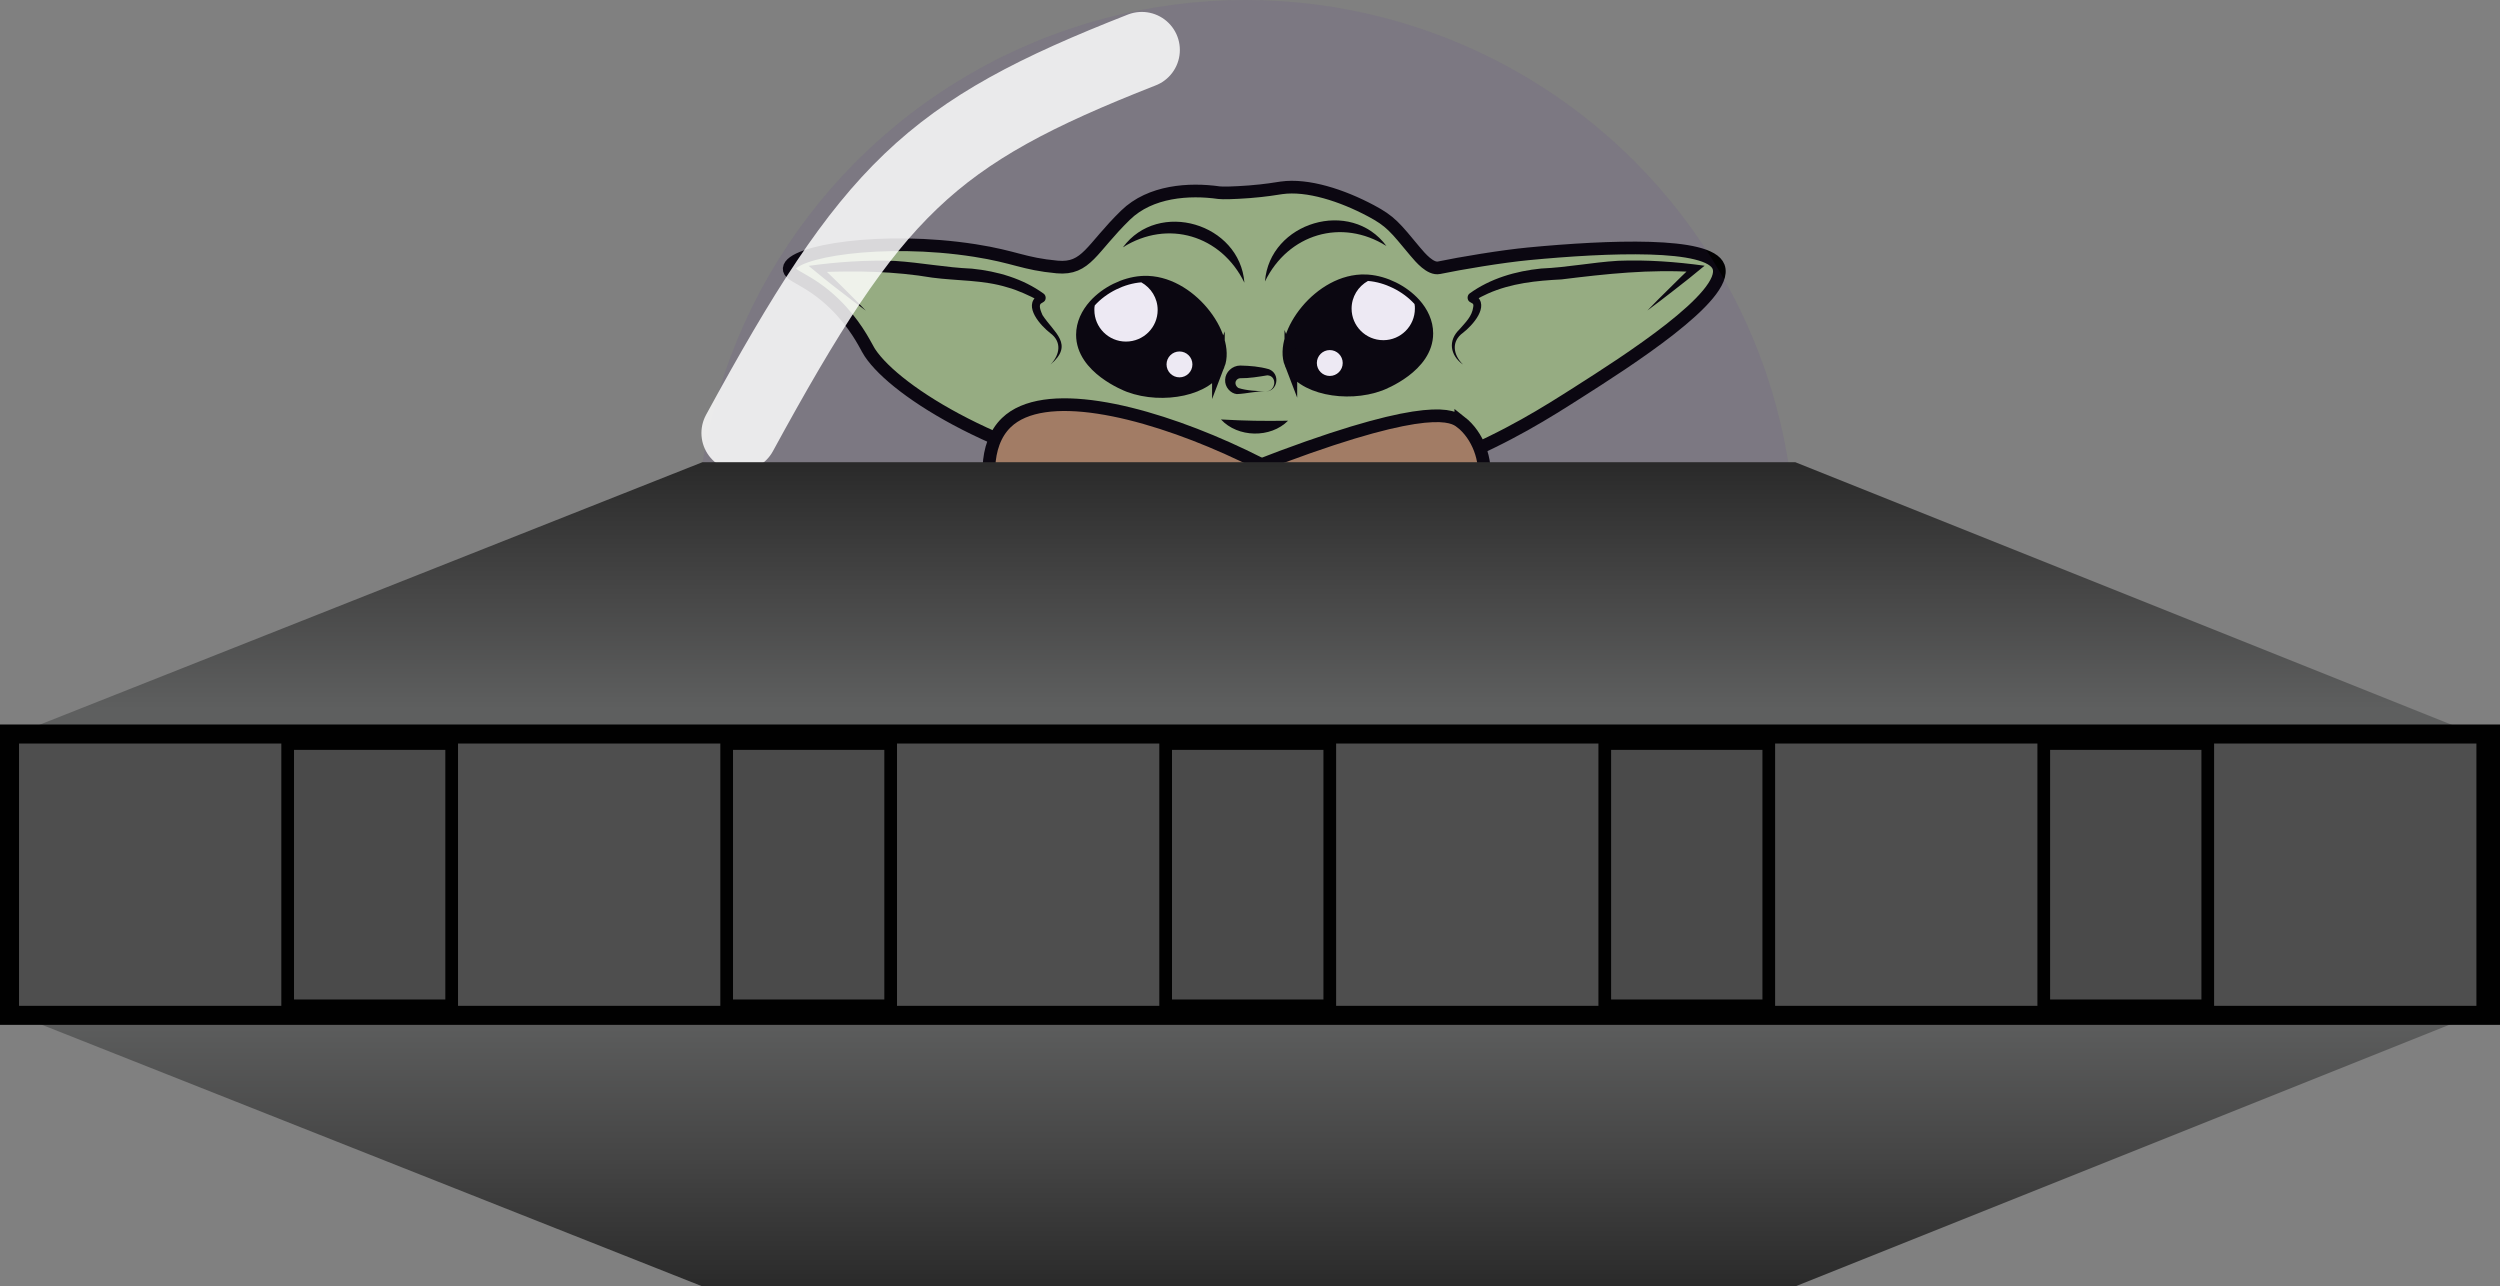 <?xml version="1.0" encoding="UTF-8"?><svg id="Layer_1" xmlns="http://www.w3.org/2000/svg" xmlns:xlink="http://www.w3.org/1999/xlink" viewBox="0 0 197.1 101.42"><rect x="0" y="0" width="197.1" height="101.42" fill="#808080" stroke="none"/><defs><style>.cls-1{fill:url(#linear-gradient-2);}.cls-2{fill:#fff;}.cls-3{fill:rgba(1,1,1,0);stroke:#fff;stroke-linecap:round;stroke-miterlimit:13.8;stroke-width:6px;}.cls-4{opacity:.84;}.cls-5{fill:#5e3b97;opacity:.11;}.cls-6,.cls-7,.cls-8,.cls-9,.cls-10{stroke:#010101;stroke-miterlimit:10;}.cls-6,.cls-11{fill:#010101;}.cls-7{fill:#4e4e4e;}.cls-8{fill:#ab8560;}.cls-9{fill:#4a4a4a;stroke-width:2px;}.cls-10{fill:#9dbb80;}.cls-12{fill:url(#linear-gradient);}</style><linearGradient id="linear-gradient" x1="98.19" y1="79.74" x2="98.19" y2="101.42" gradientUnits="userSpaceOnUse"><stop offset="0" stop-color="#5e5f5f"/><stop offset=".53" stop-color="#454545"/><stop offset="1" stop-color="#2a2a2a"/></linearGradient><linearGradient id="linear-gradient-2" x1="98.19" y1="36.64" x2="98.19" y2="55.9" gradientUnits="userSpaceOnUse"><stop offset="0" stop-color="#2a2a2a"/><stop offset=".5" stop-color="#454545"/><stop offset="1" stop-color="#5e5f5f"/></linearGradient></defs><path class="cls-10" d="m68.42,27.53c-.29-.51-1.04-2.04-2.64-3.59-2.07-2-3.61-2.14-3.56-2.77.11-1.36,7.35-2.56,14.64-1.42,3.19.5,3.79,1.05,6.49,1.3,2.32.21,2.68-1.45,5.39-4.09,1.96-1.91,5.03-2.1,7.36-1.77.29.04,1.17.02,2.39-.07,1.3-.1,2.13-.25,2.54-.31,2.06-.29,4.77.59,7.06,1.81,1.54.82,1.88,1.28,3.49,3.22.42.5,1.2,1.41,1.87,1.27,1.67-.35,4.96-.9,7.06-1.1,6.28-.6,14.24-.92,14.98,1.02.88,2.29-7.38,7.55-11.04,9.88-2.46,1.57-5.54,3.53-10.03,5.37-6.84,2.81-14.81,3.55-24.75,1.69-11.46-2.15-19.59-7.48-21.25-10.43Z"/><path class="cls-11" d="m99.78,30.86c-.8-.03-1.47.18-2.27.21-.49-.05-.96-.55-.92-1.14.02-.59.56-1.11,1.19-1.11.79.02,1.49.07,2.27.29.93.37.67,1.77-.27,1.75h0Zm0,0c.83,0,.94-1.23.14-1.27-.66.11-1.45.24-2.14.23-.12,0-.27.07-.34.22-.08.15-.03.41.2.55.64.21,1.45.24,2.14.27h0Z"/><path class="cls-11" d="m115.32,28.73c-.99-.73-1.18-1.87-.26-2.76.5-.57,1-1.04,1.09-1.77.06-.32-.11-.27-.29-.41-.2-.14-.21-.49,0-.65,1.64-1.19,3.65-1.77,5.65-1.97,2.09-.09,3.96-.48,6.06-.61,2.29-.09,4.56.08,6.82.39-.82.68-1.66,1.36-2.5,2-.67.52-1.33,1.03-2.01,1.53.58-.61,1.18-1.2,1.78-1.79.59-.6,1.2-1.18,1.81-1.76l.17.52c-3.56-.23-7,.14-10.54.58-1.99.1-3.95.3-5.78,1.11-.34.15-.7.34-1.02.52.05-.06.09-.12.07-.26-.05-.14-.07-.13-.09-.15,0,0,.08.05.08.05,1.13.84-.29,2.38-1.02,2.94-.93.67-.78,1.71-.03,2.47h0Z"/><path class="cls-11" d="m82.83,28.73c.74-.77.9-1.79-.03-2.47-.73-.56-2.16-2.11-1.02-2.94,0,0,.09-.06.08-.05-.09.04-.13.3-.05.38-.59-.31-1.58-.78-2.37-.99-1.92-.6-3.94-.51-5.93-.77-3.02-.51-5.96-.55-9.01-.43,0,0,.17-.52.17-.52,1.23,1.15,2.42,2.34,3.59,3.55-.68-.5-1.35-1.02-2.01-1.53-.85-.64-1.68-1.33-2.5-2,2.26-.31,4.53-.47,6.82-.39,2.1.14,3.97.52,6.06.61,2,.2,4.01.78,5.65,1.97.21.15.22.51,0,.65-.04.03-.12.08-.16.1-.3.13-.03.7.07.94.9,1.39,2.53,2.3.63,3.9h0Z"/><path class="cls-11" d="m98.11,22.29c-1.82-3.74-6.05-5.02-9.58-2.79,2.8-3.8,9.22-1.89,9.58,2.79h0Z"/><path class="cls-6" d="m96.06,28.78c-.75,1.92-4.4,2.63-7.03,1.65-.21-.08-3.7-1.43-3.69-4.04,0-.86.38-1.65.97-2.31.92-1.02,2.35-1.72,3.67-1.82.06,0,.13,0,.19-.01,3.58-.13,6.79,4.22,5.89,6.54Z"/><path class="cls-2" d="m91.27,24.44c0,1.38-1.12,2.49-2.5,2.49s-2.49-1.12-2.49-2.49c0-.12,0-.24.03-.36.92-1.02,2.35-1.72,3.67-1.82.77.43,1.29,1.24,1.29,2.18Z"/><circle class="cls-2" cx="92.99" cy="28.73" r="1.02"/><path class="cls-11" d="m99.73,22.19c.36-4.68,6.78-6.6,9.58-2.79-3.53-2.23-7.76-.95-9.58,2.79h0Z"/><path class="cls-6" d="m101.77,28.67c.75,1.92,4.4,2.63,7.03,1.65.21-.08,3.7-1.43,3.69-4.04,0-.86-.38-1.65-.97-2.31-.92-1.02-2.35-1.72-3.67-1.82-.06,0-.13,0-.19-.01-3.58-.13-6.79,4.22-5.89,6.54Z"/><path class="cls-2" d="m106.56,24.33c0,1.38,1.12,2.49,2.5,2.49s2.49-1.12,2.49-2.49c0-.12,0-.24-.03-.36-.92-1.02-2.35-1.72-3.67-1.82-.77.43-1.29,1.24-1.29,2.18Z"/><circle class="cls-2" cx="104.84" cy="28.62" r="1.02"/><path class="cls-11" d="m96.26,33.07c1.95.11,3.33.13,5.29.1-1.38,1.39-3.96,1.34-5.29-.1h0Z"/><path class="cls-8" d="m79.34,33.32c-1.82,1.75-1.6,5.09-.7,7.18,4.14,9.6,29.38,8.39,30.38,4.34,1.07-4.3-23.82-17.19-29.68-11.52Z"/><path class="cls-8" d="m115.17,33.27c1.35,1.06,2.07,3.01,1.8,4.69-.79,4.88-10.12,8.11-16.96,6.14-2.42-.7-5.9-2.45-5.79-4.24.05-.86.93-1.64,6.83-3.84,11.69-4.35,13.5-3.23,14.12-2.74Z"/><circle class="cls-5" cx="98.19" cy="43.35" r="43.35"/><g class="cls-4"><path class="cls-3" d="m58.3,34.14c10.48-19.22,14.96-23.63,31.72-30.2"/></g><polygon class="cls-12" points="195.74 79.74 .64 79.74 55.38 101.42 141.54 101.42 195.74 79.74"/><polygon class="cls-1" points="195.74 58.12 .64 58.12 55.38 36.44 141.54 36.44 195.74 58.12"/><rect class="cls-9" x="1" y="58.12" width="195.1" height="21.68"/><rect class="cls-7" x="1" y="58.12" width="21.68" height="21.68"/><rect class="cls-7" x="35.61" y="58.12" width="21.68" height="21.68"/><rect class="cls-7" x="70.22" y="58.12" width="21.68" height="21.68"/><rect class="cls-7" x="104.84" y="58.12" width="21.68" height="21.68"/><rect class="cls-7" x="139.45" y="58.12" width="21.68" height="21.68"/><rect class="cls-7" x="174.06" y="58.12" width="21.68" height="21.68"/></svg>